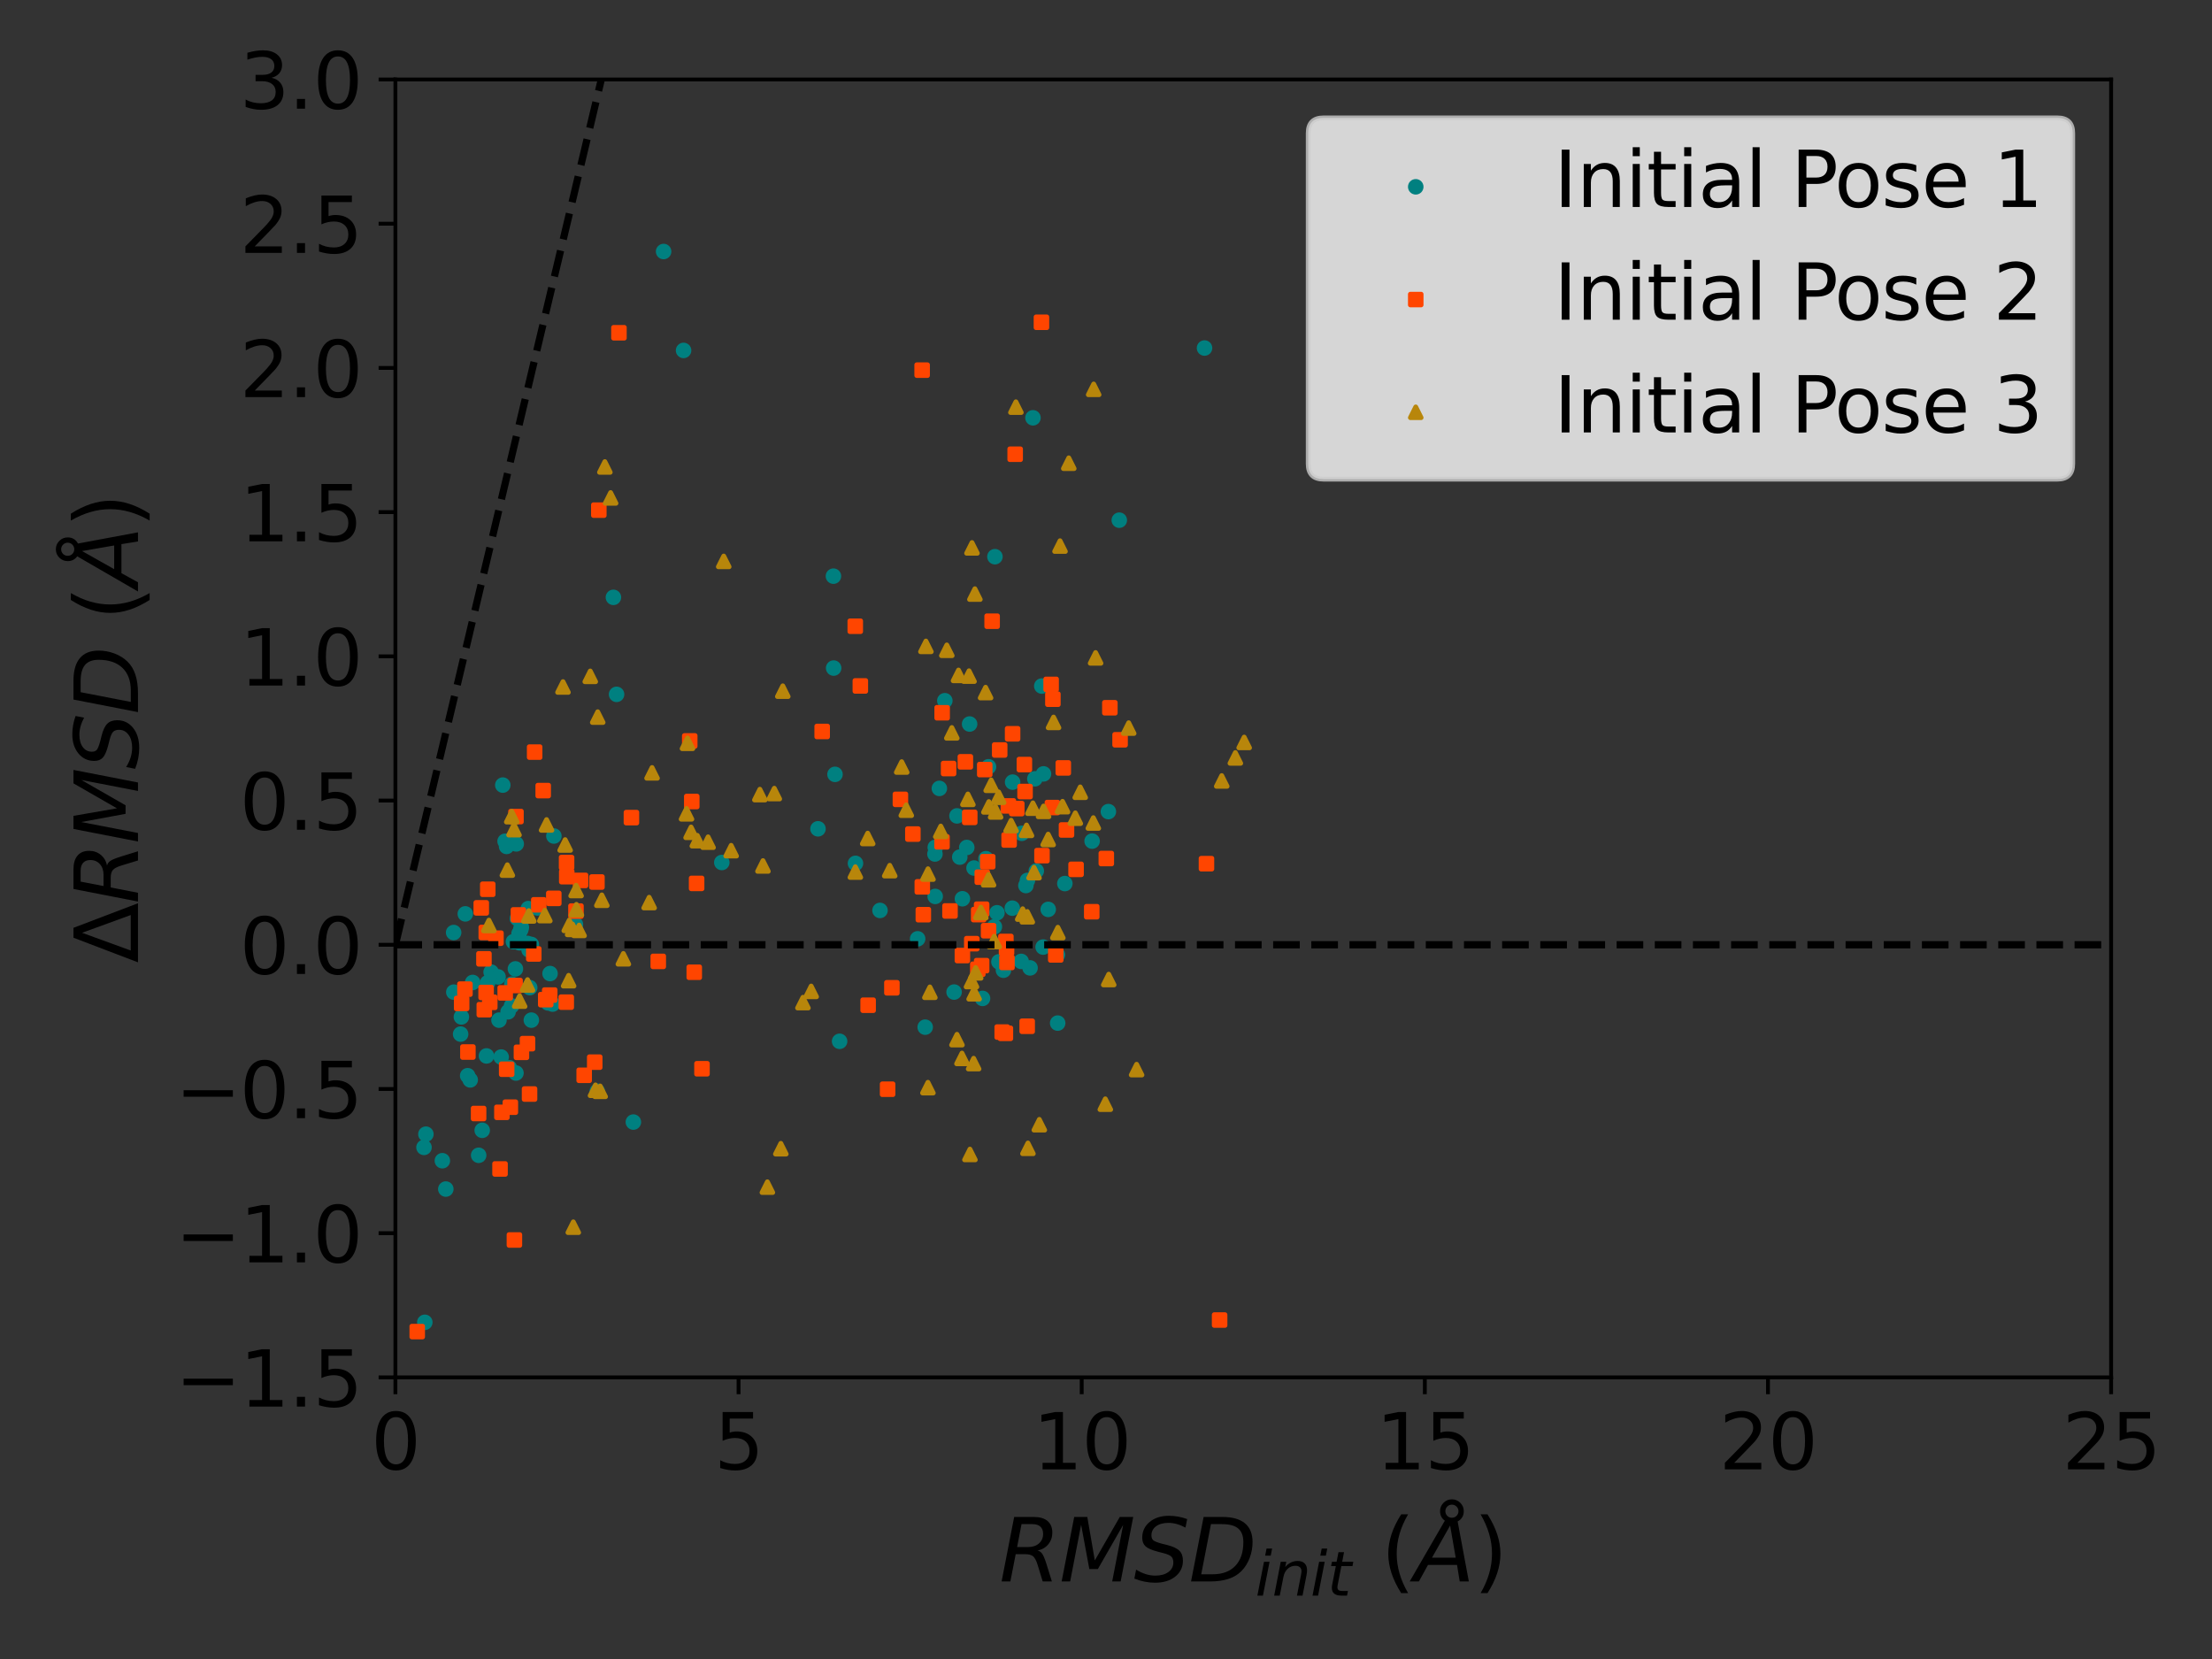<?xml version="1.0" encoding="utf-8" standalone="no"?>
<!DOCTYPE svg PUBLIC "-//W3C//DTD SVG 1.1//EN"
  "http://www.w3.org/Graphics/SVG/1.1/DTD/svg11.dtd">
<svg xmlns:xlink="http://www.w3.org/1999/xlink" width="460.8pt" height="345.6pt" viewBox="0 0 460.8 345.6" xmlns="http://www.w3.org/2000/svg" version="1.1">
 <rect x="0" y="0" width="460.8" height="345.6" fill="#333333" stroke="none"/>
 <defs>
  <style type="text/css">*{stroke-linejoin: round; stroke-linecap: butt}</style>
 </defs>
 <g id="figure_1">
  <g id="patch_1">
   <path d="M 0 345.6 
L 460.8 345.6 
L 460.8 0 
L 0 0 
L 0 345.6 
z
" style="fill: none"/>
  </g>
  <g id="axes_1">
   <g id="patch_2">
    <path d="M 82.37 286.936 
L 439.785 286.936 
L 439.785 16.56 
L 82.37 16.56 
L 82.37 286.936 
z
" style="fill: none"/>
   </g>
   <g id="PathCollection_1">
    <defs>
     <path id="m431900521a" d="M 0 1.118 
C 0.297 1.118 0.581 1 0.791 0.791 
C 1 0.581 1.118 0.297 1.118 0 
C 1.118 -0.297 1 -0.581 0.791 -0.791 
C 0.581 -1 0.297 -1.118 0 -1.118 
C -0.297 -1.118 -0.581 -1 -0.791 -0.791 
C -1 -0.581 -1.118 -0.297 -1.118 0 
C -1.118 0.297 -1 0.581 -0.791 0.791 
C -0.581 1 -0.297 1.118 0 1.118 
z
" style="stroke: #008080"/>
    </defs>
    <g clip-path="url(#pb672bb1b9f)">
     <use xlink:href="#m431900521a" x="106.1" y="222.419" style="fill: #008080; stroke: #008080"/>
     <use xlink:href="#m431900521a" x="100.454" y="235.466" style="fill: #008080; stroke: #008080"/>
     <use xlink:href="#m431900521a" x="101.574" y="204.733" style="fill: #008080; stroke: #008080"/>
     <use xlink:href="#m431900521a" x="227.509" y="175.217" style="fill: #008080; stroke: #008080"/>
     <use xlink:href="#m431900521a" x="107.774" y="191.345" style="fill: #008080; stroke: #008080"/>
     <use xlink:href="#m431900521a" x="110.059" y="189.279" style="fill: #008080; stroke: #008080"/>
     <use xlink:href="#m431900521a" x="97.424" y="224.09" style="fill: #008080; stroke: #008080"/>
     <use xlink:href="#m431900521a" x="221.828" y="184.062" style="fill: #008080; stroke: #008080"/>
     <use xlink:href="#m431900521a" x="210.948" y="162.934" style="fill: #008080; stroke: #008080"/>
     <use xlink:href="#m431900521a" x="94.5" y="194.264" style="fill: #008080; stroke: #008080"/>
     <use xlink:href="#m431900521a" x="103.758" y="203.504" style="fill: #008080; stroke: #008080"/>
     <use xlink:href="#m431900521a" x="220.281" y="198.9" style="fill: #008080; stroke: #008080"/>
     <use xlink:href="#m431900521a" x="214.585" y="201.631" style="fill: #008080; stroke: #008080"/>
     <use xlink:href="#m431900521a" x="105.842" y="210.779" style="fill: #008080; stroke: #008080"/>
     <use xlink:href="#m431900521a" x="110.352" y="205.737" style="fill: #008080; stroke: #008080"/>
     <use xlink:href="#m431900521a" x="105.22" y="175.249" style="fill: #008080; stroke: #008080"/>
     <use xlink:href="#m431900521a" x="115.384" y="174.157" style="fill: #008080; stroke: #008080"/>
     <use xlink:href="#m431900521a" x="88.326" y="239.022" style="fill: #008080; stroke: #008080"/>
     <use xlink:href="#m431900521a" x="230.897" y="169.07" style="fill: #008080; stroke: #008080"/>
     <use xlink:href="#m431900521a" x="128.443" y="144.647" style="fill: #008080; stroke: #008080"/>
     <use xlink:href="#m431900521a" x="204.682" y="207.987" style="fill: #008080; stroke: #008080"/>
     <use xlink:href="#m431900521a" x="88.724" y="236.269" style="fill: #008080; stroke: #008080"/>
     <use xlink:href="#m431900521a" x="207.153" y="193.055" style="fill: #008080; stroke: #008080"/>
     <use xlink:href="#m431900521a" x="201.986" y="150.826" style="fill: #008080; stroke: #008080"/>
     <use xlink:href="#m431900521a" x="215.88" y="181.431" style="fill: #008080; stroke: #008080"/>
     <use xlink:href="#m431900521a" x="88.494" y="275.462" style="fill: #008080; stroke: #008080"/>
     <use xlink:href="#m431900521a" x="207.262" y="115.969" style="fill: #008080; stroke: #008080"/>
     <use xlink:href="#m431900521a" x="131.942" y="233.748" style="fill: #008080; stroke: #008080"/>
     <use xlink:href="#m431900521a" x="208.093" y="200.366" style="fill: #008080; stroke: #008080"/>
     <use xlink:href="#m431900521a" x="209.038" y="202.115" style="fill: #008080; stroke: #008080"/>
     <use xlink:href="#m431900521a" x="108.223" y="196.402" style="fill: #008080; stroke: #008080"/>
     <use xlink:href="#m431900521a" x="191.162" y="195.571" style="fill: #008080; stroke: #008080"/>
     <use xlink:href="#m431900521a" x="104.403" y="220.2" style="fill: #008080; stroke: #008080"/>
     <use xlink:href="#m431900521a" x="194.767" y="177.9" style="fill: #008080; stroke: #008080"/>
     <use xlink:href="#m431900521a" x="104.741" y="163.551" style="fill: #008080; stroke: #008080"/>
     <use xlink:href="#m431900521a" x="105.531" y="176.325" style="fill: #008080; stroke: #008080"/>
     <use xlink:href="#m431900521a" x="217.023" y="142.918" style="fill: #008080; stroke: #008080"/>
     <use xlink:href="#m431900521a" x="194.835" y="176.518" style="fill: #008080; stroke: #008080"/>
     <use xlink:href="#m431900521a" x="207.688" y="190.15" style="fill: #008080; stroke: #008080"/>
     <use xlink:href="#m431900521a" x="212.86" y="173.593" style="fill: #008080; stroke: #008080"/>
     <use xlink:href="#m431900521a" x="218.364" y="189.443" style="fill: #008080; stroke: #008080"/>
     <use xlink:href="#m431900521a" x="217.301" y="197.294" style="fill: #008080; stroke: #008080"/>
     <use xlink:href="#m431900521a" x="202.908" y="180.828" style="fill: #008080; stroke: #008080"/>
     <use xlink:href="#m431900521a" x="94.537" y="206.681" style="fill: #008080; stroke: #008080"/>
     <use xlink:href="#m431900521a" x="108.12" y="194.484" style="fill: #008080; stroke: #008080"/>
     <use xlink:href="#m431900521a" x="119.872" y="192.563" style="fill: #008080; stroke: #008080"/>
     <use xlink:href="#m431900521a" x="150.363" y="179.675" style="fill: #008080; stroke: #008080"/>
     <use xlink:href="#m431900521a" x="127.786" y="124.439" style="fill: #008080; stroke: #008080"/>
     <use xlink:href="#m431900521a" x="92.152" y="241.801" style="fill: #008080; stroke: #008080"/>
     <use xlink:href="#m431900521a" x="101.341" y="219.969" style="fill: #008080; stroke: #008080"/>
     <use xlink:href="#m431900521a" x="102.307" y="202.506" style="fill: #008080; stroke: #008080"/>
     <use xlink:href="#m431900521a" x="201.399" y="176.543" style="fill: #008080; stroke: #008080"/>
     <use xlink:href="#m431900521a" x="205.929" y="159.734" style="fill: #008080; stroke: #008080"/>
     <use xlink:href="#m431900521a" x="199.357" y="169.964" style="fill: #008080; stroke: #008080"/>
     <use xlink:href="#m431900521a" x="115.112" y="209.167" style="fill: #008080; stroke: #008080"/>
     <use xlink:href="#m431900521a" x="103.95" y="212.514" style="fill: #008080; stroke: #008080"/>
     <use xlink:href="#m431900521a" x="97.956" y="224.965" style="fill: #008080; stroke: #008080"/>
     <use xlink:href="#m431900521a" x="106.634" y="205.005" style="fill: #008080; stroke: #008080"/>
     <use xlink:href="#m431900521a" x="106.56" y="209.546" style="fill: #008080; stroke: #008080"/>
     <use xlink:href="#m431900521a" x="99.715" y="240.669" style="fill: #008080; stroke: #008080"/>
     <use xlink:href="#m431900521a" x="98.463" y="204.665" style="fill: #008080; stroke: #008080"/>
     <use xlink:href="#m431900521a" x="106.953" y="196.173" style="fill: #008080; stroke: #008080"/>
     <use xlink:href="#m431900521a" x="174.904" y="216.921" style="fill: #008080; stroke: #008080"/>
     <use xlink:href="#m431900521a" x="92.87" y="247.703" style="fill: #008080; stroke: #008080"/>
     <use xlink:href="#m431900521a" x="111.974" y="189.143" style="fill: #008080; stroke: #008080"/>
     <use xlink:href="#m431900521a" x="142.401" y="73.002" style="fill: #008080; stroke: #008080"/>
     <use xlink:href="#m431900521a" x="173.947" y="161.313" style="fill: #008080; stroke: #008080"/>
     <use xlink:href="#m431900521a" x="173.619" y="120.023" style="fill: #008080; stroke: #008080"/>
     <use xlink:href="#m431900521a" x="108.608" y="193.166" style="fill: #008080; stroke: #008080"/>
     <use xlink:href="#m431900521a" x="95.957" y="215.423" style="fill: #008080; stroke: #008080"/>
     <use xlink:href="#m431900521a" x="183.322" y="189.658" style="fill: #008080; stroke: #008080"/>
     <use xlink:href="#m431900521a" x="173.664" y="139.171" style="fill: #008080; stroke: #008080"/>
     <use xlink:href="#m431900521a" x="178.211" y="179.854" style="fill: #008080; stroke: #008080"/>
     <use xlink:href="#m431900521a" x="198.756" y="206.666" style="fill: #008080; stroke: #008080"/>
     <use xlink:href="#m431900521a" x="213.712" y="184.473" style="fill: #008080; stroke: #008080"/>
     <use xlink:href="#m431900521a" x="196.823" y="145.971" style="fill: #008080; stroke: #008080"/>
     <use xlink:href="#m431900521a" x="215.582" y="162.243" style="fill: #008080; stroke: #008080"/>
     <use xlink:href="#m431900521a" x="220.332" y="213.129" style="fill: #008080; stroke: #008080"/>
     <use xlink:href="#m431900521a" x="215.186" y="87.036" style="fill: #008080; stroke: #008080"/>
     <use xlink:href="#m431900521a" x="138.241" y="52.397" style="fill: #008080; stroke: #008080"/>
     <use xlink:href="#m431900521a" x="214.036" y="183.398" style="fill: #008080; stroke: #008080"/>
     <use xlink:href="#m431900521a" x="110.69" y="212.513" style="fill: #008080; stroke: #008080"/>
     <use xlink:href="#m431900521a" x="96.116" y="211.845" style="fill: #008080; stroke: #008080"/>
     <use xlink:href="#m431900521a" x="110.685" y="196.747" style="fill: #008080; stroke: #008080"/>
     <use xlink:href="#m431900521a" x="192.733" y="213.976" style="fill: #008080; stroke: #008080"/>
     <use xlink:href="#m431900521a" x="96.93" y="190.377" style="fill: #008080; stroke: #008080"/>
     <use xlink:href="#m431900521a" x="109.877" y="196.535" style="fill: #008080; stroke: #008080"/>
     <use xlink:href="#m431900521a" x="107.54" y="175.799" style="fill: #008080; stroke: #008080"/>
     <use xlink:href="#m431900521a" x="108.488" y="193.67" style="fill: #008080; stroke: #008080"/>
     <use xlink:href="#m431900521a" x="107.369" y="201.837" style="fill: #008080; stroke: #008080"/>
     <use xlink:href="#m431900521a" x="212.73" y="200.277" style="fill: #008080; stroke: #008080"/>
     <use xlink:href="#m431900521a" x="114.586" y="202.812" style="fill: #008080; stroke: #008080"/>
     <use xlink:href="#m431900521a" x="114.17" y="208.926" style="fill: #008080; stroke: #008080"/>
     <use xlink:href="#m431900521a" x="107.485" y="223.529" style="fill: #008080; stroke: #008080"/>
     <use xlink:href="#m431900521a" x="250.924" y="72.501" style="fill: #008080; stroke: #008080"/>
     <use xlink:href="#m431900521a" x="233.168" y="108.363" style="fill: #008080; stroke: #008080"/>
     <use xlink:href="#m431900521a" x="110.216" y="197.889" style="fill: #008080; stroke: #008080"/>
     <use xlink:href="#m431900521a" x="217.382" y="161.215" style="fill: #008080; stroke: #008080"/>
     <use xlink:href="#m431900521a" x="194.817" y="186.741" style="fill: #008080; stroke: #008080"/>
     <use xlink:href="#m431900521a" x="195.686" y="164.24" style="fill: #008080; stroke: #008080"/>
     <use xlink:href="#m431900521a" x="210.882" y="189.188" style="fill: #008080; stroke: #008080"/>
     <use xlink:href="#m431900521a" x="205.396" y="178.878" style="fill: #008080; stroke: #008080"/>
     <use xlink:href="#m431900521a" x="200.491" y="187.227" style="fill: #008080; stroke: #008080"/>
     <use xlink:href="#m431900521a" x="124.425" y="227.319" style="fill: #008080; stroke: #008080"/>
     <use xlink:href="#m431900521a" x="170.404" y="172.658" style="fill: #008080; stroke: #008080"/>
     <use xlink:href="#m431900521a" x="199.937" y="178.551" style="fill: #008080; stroke: #008080"/>
    </g>
   </g>
   <g id="PathCollection_2">
    <defs>
     <path id="m6be96c745d" d="M -1.118 1.118 
L 1.118 1.118 
L 1.118 -1.118 
L -1.118 -1.118 
z
" style="stroke: #ff4500"/>
    </defs>
    <g clip-path="url(#pb672bb1b9f)">
     <use xlink:href="#m6be96c745d" x="86.915" y="277.392" style="fill: #ff4500; stroke: #ff4500"/>
     <use xlink:href="#m6be96c745d" x="210.217" y="174.99" style="fill: #ff4500; stroke: #ff4500"/>
     <use xlink:href="#m6be96c745d" x="109.889" y="217.413" style="fill: #ff4500; stroke: #ff4500"/>
     <use xlink:href="#m6be96c745d" x="231.205" y="147.442" style="fill: #ff4500; stroke: #ff4500"/>
     <use xlink:href="#m6be96c745d" x="108.628" y="219.217" style="fill: #ff4500; stroke: #ff4500"/>
     <use xlink:href="#m6be96c745d" x="124.352" y="183.741" style="fill: #ff4500; stroke: #ff4500"/>
     <use xlink:href="#m6be96c745d" x="209.681" y="197.531" style="fill: #ff4500; stroke: #ff4500"/>
     <use xlink:href="#m6be96c745d" x="224.166" y="181.099" style="fill: #ff4500; stroke: #ff4500"/>
     <use xlink:href="#m6be96c745d" x="102.032" y="208.799" style="fill: #ff4500; stroke: #ff4500"/>
     <use xlink:href="#m6be96c745d" x="115.364" y="187.145" style="fill: #ff4500; stroke: #ff4500"/>
     <use xlink:href="#m6be96c745d" x="219.233" y="168.225" style="fill: #ff4500; stroke: #ff4500"/>
     <use xlink:href="#m6be96c745d" x="111.195" y="198.724" style="fill: #ff4500; stroke: #ff4500"/>
     <use xlink:href="#m6be96c745d" x="221.504" y="159.97" style="fill: #ff4500; stroke: #ff4500"/>
     <use xlink:href="#m6be96c745d" x="100.812" y="199.745" style="fill: #ff4500; stroke: #ff4500"/>
     <use xlink:href="#m6be96c745d" x="96.17" y="209.032" style="fill: #ff4500; stroke: #ff4500"/>
     <use xlink:href="#m6be96c745d" x="107.485" y="170.105" style="fill: #ff4500; stroke: #ff4500"/>
     <use xlink:href="#m6be96c745d" x="205.138" y="160.317" style="fill: #ff4500; stroke: #ff4500"/>
     <use xlink:href="#m6be96c745d" x="113.685" y="208.248" style="fill: #ff4500; stroke: #ff4500"/>
     <use xlink:href="#m6be96c745d" x="209.77" y="200.5" style="fill: #ff4500; stroke: #ff4500"/>
     <use xlink:href="#m6be96c745d" x="187.571" y="166.518" style="fill: #ff4500; stroke: #ff4500"/>
     <use xlink:href="#m6be96c745d" x="204.494" y="201.16" style="fill: #ff4500; stroke: #ff4500"/>
     <use xlink:href="#m6be96c745d" x="204.625" y="182.728" style="fill: #ff4500; stroke: #ff4500"/>
     <use xlink:href="#m6be96c745d" x="97.473" y="219.158" style="fill: #ff4500; stroke: #ff4500"/>
     <use xlink:href="#m6be96c745d" x="202.017" y="170.274" style="fill: #ff4500; stroke: #ff4500"/>
     <use xlink:href="#m6be96c745d" x="206.677" y="129.409" style="fill: #ff4500; stroke: #ff4500"/>
     <use xlink:href="#m6be96c745d" x="123.893" y="221.268" style="fill: #ff4500; stroke: #ff4500"/>
     <use xlink:href="#m6be96c745d" x="230.465" y="178.847" style="fill: #ff4500; stroke: #ff4500"/>
     <use xlink:href="#m6be96c745d" x="120.937" y="183.401" style="fill: #ff4500; stroke: #ff4500"/>
     <use xlink:href="#m6be96c745d" x="203.878" y="190.53" style="fill: #ff4500; stroke: #ff4500"/>
     <use xlink:href="#m6be96c745d" x="210.06" y="167.882" style="fill: #ff4500; stroke: #ff4500"/>
     <use xlink:href="#m6be96c745d" x="128.937" y="69.319" style="fill: #ff4500; stroke: #ff4500"/>
     <use xlink:href="#m6be96c745d" x="202.44" y="196.584" style="fill: #ff4500; stroke: #ff4500"/>
     <use xlink:href="#m6be96c745d" x="205.941" y="193.88" style="fill: #ff4500; stroke: #ff4500"/>
     <use xlink:href="#m6be96c745d" x="144.108" y="166.971" style="fill: #ff4500; stroke: #ff4500"/>
     <use xlink:href="#m6be96c745d" x="101.266" y="206.749" style="fill: #ff4500; stroke: #ff4500"/>
     <use xlink:href="#m6be96c745d" x="101.298" y="194.25" style="fill: #ff4500; stroke: #ff4500"/>
     <use xlink:href="#m6be96c745d" x="216.953" y="67.137" style="fill: #ff4500; stroke: #ff4500"/>
     <use xlink:href="#m6be96c745d" x="213.399" y="159.271" style="fill: #ff4500; stroke: #ff4500"/>
     <use xlink:href="#m6be96c745d" x="197.611" y="160.102" style="fill: #ff4500; stroke: #ff4500"/>
     <use xlink:href="#m6be96c745d" x="204.493" y="189.402" style="fill: #ff4500; stroke: #ff4500"/>
     <use xlink:href="#m6be96c745d" x="201.104" y="158.7" style="fill: #ff4500; stroke: #ff4500"/>
     <use xlink:href="#m6be96c745d" x="222.17" y="172.901" style="fill: #ff4500; stroke: #ff4500"/>
     <use xlink:href="#m6be96c745d" x="196.237" y="175.371" style="fill: #ff4500; stroke: #ff4500"/>
     <use xlink:href="#m6be96c745d" x="118.065" y="182.623" style="fill: #ff4500; stroke: #ff4500"/>
     <use xlink:href="#m6be96c745d" x="113.16" y="164.695" style="fill: #ff4500; stroke: #ff4500"/>
     <use xlink:href="#m6be96c745d" x="96.856" y="206.056" style="fill: #ff4500; stroke: #ff4500"/>
     <use xlink:href="#m6be96c745d" x="100.886" y="210.336" style="fill: #ff4500; stroke: #ff4500"/>
     <use xlink:href="#m6be96c745d" x="137.128" y="200.273" style="fill: #ff4500; stroke: #ff4500"/>
     <use xlink:href="#m6be96c745d" x="100.256" y="189.125" style="fill: #ff4500; stroke: #ff4500"/>
     <use xlink:href="#m6be96c745d" x="107.161" y="258.31" style="fill: #ff4500; stroke: #ff4500"/>
     <use xlink:href="#m6be96c745d" x="192.097" y="77.108" style="fill: #ff4500; stroke: #ff4500"/>
     <use xlink:href="#m6be96c745d" x="197.903" y="189.766" style="fill: #ff4500; stroke: #ff4500"/>
     <use xlink:href="#m6be96c745d" x="218.969" y="142.571" style="fill: #ff4500; stroke: #ff4500"/>
     <use xlink:href="#m6be96c745d" x="117.96" y="208.768" style="fill: #ff4500; stroke: #ff4500"/>
     <use xlink:href="#m6be96c745d" x="213.98" y="213.788" style="fill: #ff4500; stroke: #ff4500"/>
     <use xlink:href="#m6be96c745d" x="110.314" y="227.905" style="fill: #ff4500; stroke: #ff4500"/>
     <use xlink:href="#m6be96c745d" x="106.314" y="230.647" style="fill: #ff4500; stroke: #ff4500"/>
     <use xlink:href="#m6be96c745d" x="107.303" y="205.305" style="fill: #ff4500; stroke: #ff4500"/>
     <use xlink:href="#m6be96c745d" x="119.984" y="189.8" style="fill: #ff4500; stroke: #ff4500"/>
     <use xlink:href="#m6be96c745d" x="107.993" y="190.594" style="fill: #ff4500; stroke: #ff4500"/>
     <use xlink:href="#m6be96c745d" x="105.549" y="222.735" style="fill: #ff4500; stroke: #ff4500"/>
     <use xlink:href="#m6be96c745d" x="209.545" y="196.126" style="fill: #ff4500; stroke: #ff4500"/>
     <use xlink:href="#m6be96c745d" x="190.167" y="173.753" style="fill: #ff4500; stroke: #ff4500"/>
     <use xlink:href="#m6be96c745d" x="192.132" y="184.746" style="fill: #ff4500; stroke: #ff4500"/>
     <use xlink:href="#m6be96c745d" x="143.686" y="154.35" style="fill: #ff4500; stroke: #ff4500"/>
     <use xlink:href="#m6be96c745d" x="118.03" y="179.689" style="fill: #ff4500; stroke: #ff4500"/>
     <use xlink:href="#m6be96c745d" x="99.701" y="231.965" style="fill: #ff4500; stroke: #ff4500"/>
     <use xlink:href="#m6be96c745d" x="104.167" y="243.513" style="fill: #ff4500; stroke: #ff4500"/>
     <use xlink:href="#m6be96c745d" x="171.272" y="152.381" style="fill: #ff4500; stroke: #ff4500"/>
     <use xlink:href="#m6be96c745d" x="124.747" y="106.27" style="fill: #ff4500; stroke: #ff4500"/>
     <use xlink:href="#m6be96c745d" x="103.318" y="195.441" style="fill: #ff4500; stroke: #ff4500"/>
     <use xlink:href="#m6be96c745d" x="179.225" y="142.889" style="fill: #ff4500; stroke: #ff4500"/>
     <use xlink:href="#m6be96c745d" x="101.61" y="185.249" style="fill: #ff4500; stroke: #ff4500"/>
     <use xlink:href="#m6be96c745d" x="184.904" y="226.908" style="fill: #ff4500; stroke: #ff4500"/>
     <use xlink:href="#m6be96c745d" x="180.846" y="209.404" style="fill: #ff4500; stroke: #ff4500"/>
     <use xlink:href="#m6be96c745d" x="196.267" y="148.484" style="fill: #ff4500; stroke: #ff4500"/>
     <use xlink:href="#m6be96c745d" x="209.445" y="215.261" style="fill: #ff4500; stroke: #ff4500"/>
     <use xlink:href="#m6be96c745d" x="211.476" y="94.627" style="fill: #ff4500; stroke: #ff4500"/>
     <use xlink:href="#m6be96c745d" x="104.556" y="231.718" style="fill: #ff4500; stroke: #ff4500"/>
     <use xlink:href="#m6be96c745d" x="210.946" y="152.863" style="fill: #ff4500; stroke: #ff4500"/>
     <use xlink:href="#m6be96c745d" x="227.43" y="189.927" style="fill: #ff4500; stroke: #ff4500"/>
     <use xlink:href="#m6be96c745d" x="178.167" y="130.453" style="fill: #ff4500; stroke: #ff4500"/>
     <use xlink:href="#m6be96c745d" x="251.329" y="179.921" style="fill: #ff4500; stroke: #ff4500"/>
     <use xlink:href="#m6be96c745d" x="144.626" y="202.538" style="fill: #ff4500; stroke: #ff4500"/>
     <use xlink:href="#m6be96c745d" x="185.798" y="205.775" style="fill: #ff4500; stroke: #ff4500"/>
     <use xlink:href="#m6be96c745d" x="208.776" y="215" style="fill: #ff4500; stroke: #ff4500"/>
     <use xlink:href="#m6be96c745d" x="146.236" y="222.643" style="fill: #ff4500; stroke: #ff4500"/>
     <use xlink:href="#m6be96c745d" x="145.116" y="184.029" style="fill: #ff4500; stroke: #ff4500"/>
     <use xlink:href="#m6be96c745d" x="105.243" y="206.834" style="fill: #ff4500; stroke: #ff4500"/>
     <use xlink:href="#m6be96c745d" x="111.376" y="156.677" style="fill: #ff4500; stroke: #ff4500"/>
     <use xlink:href="#m6be96c745d" x="211.812" y="168.445" style="fill: #ff4500; stroke: #ff4500"/>
     <use xlink:href="#m6be96c745d" x="121.694" y="224.003" style="fill: #ff4500; stroke: #ff4500"/>
     <use xlink:href="#m6be96c745d" x="114.515" y="207.291" style="fill: #ff4500; stroke: #ff4500"/>
     <use xlink:href="#m6be96c745d" x="254.068" y="274.99" style="fill: #ff4500; stroke: #ff4500"/>
     <use xlink:href="#m6be96c745d" x="192.347" y="190.546" style="fill: #ff4500; stroke: #ff4500"/>
     <use xlink:href="#m6be96c745d" x="233.333" y="154.11" style="fill: #ff4500; stroke: #ff4500"/>
     <use xlink:href="#m6be96c745d" x="112.236" y="188.494" style="fill: #ff4500; stroke: #ff4500"/>
     <use xlink:href="#m6be96c745d" x="219.932" y="198.928" style="fill: #ff4500; stroke: #ff4500"/>
     <use xlink:href="#m6be96c745d" x="219.338" y="145.657" style="fill: #ff4500; stroke: #ff4500"/>
     <use xlink:href="#m6be96c745d" x="205.762" y="179.505" style="fill: #ff4500; stroke: #ff4500"/>
     <use xlink:href="#m6be96c745d" x="217.064" y="178.247" style="fill: #ff4500; stroke: #ff4500"/>
     <use xlink:href="#m6be96c745d" x="213.537" y="164.894" style="fill: #ff4500; stroke: #ff4500"/>
     <use xlink:href="#m6be96c745d" x="203.698" y="201.909" style="fill: #ff4500; stroke: #ff4500"/>
     <use xlink:href="#m6be96c745d" x="131.537" y="170.323" style="fill: #ff4500; stroke: #ff4500"/>
     <use xlink:href="#m6be96c745d" x="208.254" y="156.234" style="fill: #ff4500; stroke: #ff4500"/>
     <use xlink:href="#m6be96c745d" x="200.484" y="199.058" style="fill: #ff4500; stroke: #ff4500"/>
    </g>
   </g>
   <g id="PathCollection_3">
    <defs>
     <path id="mba194cc761" d="M 0 -1.118 
L -1.118 1.118 
L 1.118 1.118 
z
" style="stroke: #b8860b"/>
    </defs>
    <g clip-path="url(#pb672bb1b9f)">
     <use xlink:href="#mba194cc761" x="105.689" y="181.26" style="fill: #b8860b; stroke: #b8860b"/>
     <use xlink:href="#mba194cc761" x="214.007" y="190.99" style="fill: #b8860b; stroke: #b8860b"/>
     <use xlink:href="#mba194cc761" x="119.429" y="255.65" style="fill: #b8860b; stroke: #b8860b"/>
     <use xlink:href="#mba194cc761" x="221.344" y="168.047" style="fill: #b8860b; stroke: #b8860b"/>
     <use xlink:href="#mba194cc761" x="220.366" y="194.28" style="fill: #b8860b; stroke: #b8860b"/>
     <use xlink:href="#mba194cc761" x="224.007" y="170.446" style="fill: #b8860b; stroke: #b8860b"/>
     <use xlink:href="#mba194cc761" x="113.858" y="171.847" style="fill: #b8860b; stroke: #b8860b"/>
     <use xlink:href="#mba194cc761" x="143.014" y="169.538" style="fill: #b8860b; stroke: #b8860b"/>
     <use xlink:href="#mba194cc761" x="120.077" y="189.511" style="fill: #b8860b; stroke: #b8860b"/>
     <use xlink:href="#mba194cc761" x="218.351" y="174.886" style="fill: #b8860b; stroke: #b8860b"/>
     <use xlink:href="#mba194cc761" x="107.081" y="172.84" style="fill: #b8860b; stroke: #b8860b"/>
     <use xlink:href="#mba194cc761" x="227.833" y="81.109" style="fill: #b8860b; stroke: #b8860b"/>
     <use xlink:href="#mba194cc761" x="188.795" y="168.783" style="fill: #b8860b; stroke: #b8860b"/>
     <use xlink:href="#mba194cc761" x="213.84" y="172.981" style="fill: #b8860b; stroke: #b8860b"/>
     <use xlink:href="#mba194cc761" x="122.962" y="140.895" style="fill: #b8860b; stroke: #b8860b"/>
     <use xlink:href="#mba194cc761" x="178.186" y="181.668" style="fill: #b8860b; stroke: #b8860b"/>
     <use xlink:href="#mba194cc761" x="135.23" y="188.029" style="fill: #b8860b; stroke: #b8860b"/>
     <use xlink:href="#mba194cc761" x="143.965" y="173.393" style="fill: #b8860b; stroke: #b8860b"/>
     <use xlink:href="#mba194cc761" x="219.474" y="150.492" style="fill: #b8860b; stroke: #b8860b"/>
     <use xlink:href="#mba194cc761" x="202.926" y="207.021" style="fill: #b8860b; stroke: #b8860b"/>
     <use xlink:href="#mba194cc761" x="202.382" y="204.479" style="fill: #b8860b; stroke: #b8860b"/>
     <use xlink:href="#mba194cc761" x="205.998" y="168.096" style="fill: #b8860b; stroke: #b8860b"/>
     <use xlink:href="#mba194cc761" x="180.757" y="174.674" style="fill: #b8860b; stroke: #b8860b"/>
     <use xlink:href="#mba194cc761" x="205.316" y="144.281" style="fill: #b8860b; stroke: #b8860b"/>
     <use xlink:href="#mba194cc761" x="202.481" y="114.137" style="fill: #b8860b; stroke: #b8860b"/>
     <use xlink:href="#mba194cc761" x="125.371" y="187.54" style="fill: #b8860b; stroke: #b8860b"/>
     <use xlink:href="#mba194cc761" x="208.037" y="166.088" style="fill: #b8860b; stroke: #b8860b"/>
     <use xlink:href="#mba194cc761" x="168.983" y="206.527" style="fill: #b8860b; stroke: #b8860b"/>
     <use xlink:href="#mba194cc761" x="211.629" y="84.817" style="fill: #b8860b; stroke: #b8860b"/>
     <use xlink:href="#mba194cc761" x="215.404" y="181.79" style="fill: #b8860b; stroke: #b8860b"/>
     <use xlink:href="#mba194cc761" x="235.127" y="151.676" style="fill: #b8860b; stroke: #b8860b"/>
     <use xlink:href="#mba194cc761" x="202.056" y="240.499" style="fill: #b8860b; stroke: #b8860b"/>
     <use xlink:href="#mba194cc761" x="204.327" y="190.095" style="fill: #b8860b; stroke: #b8860b"/>
     <use xlink:href="#mba194cc761" x="203.087" y="123.762" style="fill: #b8860b; stroke: #b8860b"/>
     <use xlink:href="#mba194cc761" x="106.611" y="170.128" style="fill: #b8860b; stroke: #b8860b"/>
     <use xlink:href="#mba194cc761" x="124.052" y="227.125" style="fill: #b8860b; stroke: #b8860b"/>
     <use xlink:href="#mba194cc761" x="220.821" y="113.76" style="fill: #b8860b; stroke: #b8860b"/>
     <use xlink:href="#mba194cc761" x="206.477" y="163.59" style="fill: #b8860b; stroke: #b8860b"/>
     <use xlink:href="#mba194cc761" x="213.047" y="190.424" style="fill: #b8860b; stroke: #b8860b"/>
     <use xlink:href="#mba194cc761" x="198.28" y="152.673" style="fill: #b8860b; stroke: #b8860b"/>
     <use xlink:href="#mba194cc761" x="197.237" y="135.468" style="fill: #b8860b; stroke: #b8860b"/>
     <use xlink:href="#mba194cc761" x="225.031" y="165.044" style="fill: #b8860b; stroke: #b8860b"/>
     <use xlink:href="#mba194cc761" x="185.346" y="181.374" style="fill: #b8860b; stroke: #b8860b"/>
     <use xlink:href="#mba194cc761" x="254.509" y="162.684" style="fill: #b8860b; stroke: #b8860b"/>
     <use xlink:href="#mba194cc761" x="119.284" y="193.608" style="fill: #b8860b; stroke: #b8860b"/>
     <use xlink:href="#mba194cc761" x="152.313" y="177.214" style="fill: #b8860b; stroke: #b8860b"/>
     <use xlink:href="#mba194cc761" x="236.775" y="222.821" style="fill: #b8860b; stroke: #b8860b"/>
     <use xlink:href="#mba194cc761" x="135.836" y="161.003" style="fill: #b8860b; stroke: #b8860b"/>
     <use xlink:href="#mba194cc761" x="117.729" y="176.028" style="fill: #b8860b; stroke: #b8860b"/>
     <use xlink:href="#mba194cc761" x="117.282" y="143.113" style="fill: #b8860b; stroke: #b8860b"/>
     <use xlink:href="#mba194cc761" x="257.347" y="157.887" style="fill: #b8860b; stroke: #b8860b"/>
     <use xlink:href="#mba194cc761" x="215.175" y="168.368" style="fill: #b8860b; stroke: #b8860b"/>
     <use xlink:href="#mba194cc761" x="193.319" y="182.093" style="fill: #b8860b; stroke: #b8860b"/>
     <use xlink:href="#mba194cc761" x="129.86" y="199.739" style="fill: #b8860b; stroke: #b8860b"/>
     <use xlink:href="#mba194cc761" x="120.635" y="193.824" style="fill: #b8860b; stroke: #b8860b"/>
     <use xlink:href="#mba194cc761" x="118.589" y="192.774" style="fill: #b8860b; stroke: #b8860b"/>
     <use xlink:href="#mba194cc761" x="125.029" y="227.345" style="fill: #b8860b; stroke: #b8860b"/>
     <use xlink:href="#mba194cc761" x="109.897" y="205.189" style="fill: #b8860b; stroke: #b8860b"/>
     <use xlink:href="#mba194cc761" x="120.014" y="185.519" style="fill: #b8860b; stroke: #b8860b"/>
     <use xlink:href="#mba194cc761" x="113.498" y="190.734" style="fill: #b8860b; stroke: #b8860b"/>
     <use xlink:href="#mba194cc761" x="143.216" y="154.845" style="fill: #b8860b; stroke: #b8860b"/>
     <use xlink:href="#mba194cc761" x="159.86" y="247.304" style="fill: #b8860b; stroke: #b8860b"/>
     <use xlink:href="#mba194cc761" x="158.939" y="180.397" style="fill: #b8860b; stroke: #b8860b"/>
     <use xlink:href="#mba194cc761" x="124.517" y="149.388" style="fill: #b8860b; stroke: #b8860b"/>
     <use xlink:href="#mba194cc761" x="101.845" y="192.798" style="fill: #b8860b; stroke: #b8860b"/>
     <use xlink:href="#mba194cc761" x="150.766" y="116.952" style="fill: #b8860b; stroke: #b8860b"/>
     <use xlink:href="#mba194cc761" x="161.302" y="165.319" style="fill: #b8860b; stroke: #b8860b"/>
     <use xlink:href="#mba194cc761" x="127.203" y="103.727" style="fill: #b8860b; stroke: #b8860b"/>
     <use xlink:href="#mba194cc761" x="162.662" y="239.295" style="fill: #b8860b; stroke: #b8860b"/>
     <use xlink:href="#mba194cc761" x="147.506" y="175.445" style="fill: #b8860b; stroke: #b8860b"/>
     <use xlink:href="#mba194cc761" x="192.884" y="134.651" style="fill: #b8860b; stroke: #b8860b"/>
     <use xlink:href="#mba194cc761" x="200.396" y="220.488" style="fill: #b8860b; stroke: #b8860b"/>
     <use xlink:href="#mba194cc761" x="199.352" y="216.582" style="fill: #b8860b; stroke: #b8860b"/>
     <use xlink:href="#mba194cc761" x="207.402" y="169.146" style="fill: #b8860b; stroke: #b8860b"/>
     <use xlink:href="#mba194cc761" x="195.975" y="173.2" style="fill: #b8860b; stroke: #b8860b"/>
     <use xlink:href="#mba194cc761" x="126.004" y="97.276" style="fill: #b8860b; stroke: #b8860b"/>
     <use xlink:href="#mba194cc761" x="230.259" y="230.023" style="fill: #b8860b; stroke: #b8860b"/>
     <use xlink:href="#mba194cc761" x="210.636" y="171.993" style="fill: #b8860b; stroke: #b8860b"/>
     <use xlink:href="#mba194cc761" x="228.232" y="137.05" style="fill: #b8860b; stroke: #b8860b"/>
     <use xlink:href="#mba194cc761" x="214.137" y="239.221" style="fill: #b8860b; stroke: #b8860b"/>
     <use xlink:href="#mba194cc761" x="163.068" y="143.985" style="fill: #b8860b; stroke: #b8860b"/>
     <use xlink:href="#mba194cc761" x="202.827" y="221.569" style="fill: #b8860b; stroke: #b8860b"/>
     <use xlink:href="#mba194cc761" x="259.182" y="154.666" style="fill: #b8860b; stroke: #b8860b"/>
     <use xlink:href="#mba194cc761" x="201.629" y="166.519" style="fill: #b8860b; stroke: #b8860b"/>
     <use xlink:href="#mba194cc761" x="205.939" y="183.285" style="fill: #b8860b; stroke: #b8860b"/>
     <use xlink:href="#mba194cc761" x="167.267" y="208.866" style="fill: #b8860b; stroke: #b8860b"/>
     <use xlink:href="#mba194cc761" x="145.264" y="175.136" style="fill: #b8860b; stroke: #b8860b"/>
     <use xlink:href="#mba194cc761" x="158.293" y="165.53" style="fill: #b8860b; stroke: #b8860b"/>
     <use xlink:href="#mba194cc761" x="108.25" y="208.556" style="fill: #b8860b; stroke: #b8860b"/>
     <use xlink:href="#mba194cc761" x="118.455" y="204.298" style="fill: #b8860b; stroke: #b8860b"/>
     <use xlink:href="#mba194cc761" x="193.302" y="226.578" style="fill: #b8860b; stroke: #b8860b"/>
     <use xlink:href="#mba194cc761" x="230.966" y="204.056" style="fill: #b8860b; stroke: #b8860b"/>
     <use xlink:href="#mba194cc761" x="222.644" y="96.496" style="fill: #b8860b; stroke: #b8860b"/>
     <use xlink:href="#mba194cc761" x="110.158" y="190.808" style="fill: #b8860b; stroke: #b8860b"/>
     <use xlink:href="#mba194cc761" x="203.249" y="202.672" style="fill: #b8860b; stroke: #b8860b"/>
     <use xlink:href="#mba194cc761" x="217.39" y="169.025" style="fill: #b8860b; stroke: #b8860b"/>
     <use xlink:href="#mba194cc761" x="199.677" y="140.699" style="fill: #b8860b; stroke: #b8860b"/>
     <use xlink:href="#mba194cc761" x="207.111" y="196.141" style="fill: #b8860b; stroke: #b8860b"/>
     <use xlink:href="#mba194cc761" x="216.509" y="234.305" style="fill: #b8860b; stroke: #b8860b"/>
     <use xlink:href="#mba194cc761" x="201.868" y="140.852" style="fill: #b8860b; stroke: #b8860b"/>
     <use xlink:href="#mba194cc761" x="193.709" y="206.71" style="fill: #b8860b; stroke: #b8860b"/>
     <use xlink:href="#mba194cc761" x="187.843" y="159.787" style="fill: #b8860b; stroke: #b8860b"/>
     <use xlink:href="#mba194cc761" x="227.76" y="171.448" style="fill: #b8860b; stroke: #b8860b"/>
    </g>
   </g>
   <g id="matplotlib.axis_1">
    <g id="xtick_1">
     <g id="line2d_1">
      <defs>
       <path id="m56f0bd2f86" d="M 0 0 
L 0 3.5 
" style="stroke: #000000; stroke-width: 0.8"/>
      </defs>
      <g>
       <use xlink:href="#m56f0bd2f86" x="82.37" y="286.936" style="stroke: #000000; stroke-width: 0.8"/>
      </g>
     </g>
     <g id="text_1">
      <!-- 0 -->
      <g transform="translate(77.28 306.094)scale(0.16 -0.16)">
       <defs>
        <path id="DejaVuSans-30" d="M 2034 4250 
Q 1547 4250 1301 3770 
Q 1056 3291 1056 2328 
Q 1056 1369 1301 889 
Q 1547 409 2034 409 
Q 2525 409 2770 889 
Q 3016 1369 3016 2328 
Q 3016 3291 2770 3770 
Q 2525 4250 2034 4250 
z
M 2034 4750 
Q 2819 4750 3233 4129 
Q 3647 3509 3647 2328 
Q 3647 1150 3233 529 
Q 2819 -91 2034 -91 
Q 1250 -91 836 529 
Q 422 1150 422 2328 
Q 422 3509 836 4129 
Q 1250 4750 2034 4750 
z
" transform="scale(0.016)"/>
       </defs>
       <use xlink:href="#DejaVuSans-30"/>
      </g>
     </g>
    </g>
    <g id="xtick_2">
     <g id="line2d_2">
      <g>
       <use xlink:href="#m56f0bd2f86" x="153.853" y="286.936" style="stroke: #000000; stroke-width: 0.8"/>
      </g>
     </g>
     <g id="text_2">
      <!-- 5 -->
      <g transform="translate(148.763 306.094)scale(0.16 -0.16)">
       <defs>
        <path id="DejaVuSans-35" d="M 691 4666 
L 3169 4666 
L 3169 4134 
L 1269 4134 
L 1269 2991 
Q 1406 3038 1543 3061 
Q 1681 3084 1819 3084 
Q 2600 3084 3056 2656 
Q 3513 2228 3513 1497 
Q 3513 744 3044 326 
Q 2575 -91 1722 -91 
Q 1428 -91 1123 -41 
Q 819 9 494 109 
L 494 744 
Q 775 591 1075 516 
Q 1375 441 1709 441 
Q 2250 441 2565 725 
Q 2881 1009 2881 1497 
Q 2881 1984 2565 2268 
Q 2250 2553 1709 2553 
Q 1456 2553 1204 2497 
Q 953 2441 691 2322 
L 691 4666 
z
" transform="scale(0.016)"/>
       </defs>
       <use xlink:href="#DejaVuSans-35"/>
      </g>
     </g>
    </g>
    <g id="xtick_3">
     <g id="line2d_3">
      <g>
       <use xlink:href="#m56f0bd2f86" x="225.336" y="286.936" style="stroke: #000000; stroke-width: 0.8"/>
      </g>
     </g>
     <g id="text_3">
      <!-- 10 -->
      <g transform="translate(215.156 306.094)scale(0.16 -0.16)">
       <defs>
        <path id="DejaVuSans-31" d="M 794 531 
L 1825 531 
L 1825 4091 
L 703 3866 
L 703 4441 
L 1819 4666 
L 2450 4666 
L 2450 531 
L 3481 531 
L 3481 0 
L 794 0 
L 794 531 
z
" transform="scale(0.016)"/>
       </defs>
       <use xlink:href="#DejaVuSans-31"/>
       <use xlink:href="#DejaVuSans-30" x="63.623"/>
      </g>
     </g>
    </g>
    <g id="xtick_4">
     <g id="line2d_4">
      <g>
       <use xlink:href="#m56f0bd2f86" x="296.819" y="286.936" style="stroke: #000000; stroke-width: 0.8"/>
      </g>
     </g>
     <g id="text_4">
      <!-- 15 -->
      <g transform="translate(286.639 306.094)scale(0.16 -0.16)">
       <use xlink:href="#DejaVuSans-31"/>
       <use xlink:href="#DejaVuSans-35" x="63.623"/>
      </g>
     </g>
    </g>
    <g id="xtick_5">
     <g id="line2d_5">
      <g>
       <use xlink:href="#m56f0bd2f86" x="368.302" y="286.936" style="stroke: #000000; stroke-width: 0.8"/>
      </g>
     </g>
     <g id="text_5">
      <!-- 20 -->
      <g transform="translate(358.122 306.094)scale(0.16 -0.16)">
       <defs>
        <path id="DejaVuSans-32" d="M 1228 531 
L 3431 531 
L 3431 0 
L 469 0 
L 469 531 
Q 828 903 1448 1529 
Q 2069 2156 2228 2338 
Q 2531 2678 2651 2914 
Q 2772 3150 2772 3378 
Q 2772 3750 2511 3984 
Q 2250 4219 1831 4219 
Q 1534 4219 1204 4116 
Q 875 4013 500 3803 
L 500 4441 
Q 881 4594 1212 4672 
Q 1544 4750 1819 4750 
Q 2544 4750 2975 4387 
Q 3406 4025 3406 3419 
Q 3406 3131 3298 2873 
Q 3191 2616 2906 2266 
Q 2828 2175 2409 1742 
Q 1991 1309 1228 531 
z
" transform="scale(0.016)"/>
       </defs>
       <use xlink:href="#DejaVuSans-32"/>
       <use xlink:href="#DejaVuSans-30" x="63.623"/>
      </g>
     </g>
    </g>
    <g id="xtick_6">
     <g id="line2d_6">
      <g>
       <use xlink:href="#m56f0bd2f86" x="439.785" y="286.936" style="stroke: #000000; stroke-width: 0.8"/>
      </g>
     </g>
     <g id="text_6">
      <!-- 25 -->
      <g transform="translate(429.605 306.094)scale(0.16 -0.16)">
       <use xlink:href="#DejaVuSans-32"/>
       <use xlink:href="#DejaVuSans-35" x="63.623"/>
      </g>
     </g>
    </g>
    <g id="text_7">
     <!-- $RMSD_{init}$ ($\AA$) -->
     <g transform="translate(208.157 329.478)scale(0.18 -0.18)">
      <defs>
       <path id="DejaVuSans-Oblique-52" d="M 1613 4147 
L 1294 2491 
L 2106 2491 
Q 2584 2491 2879 2755 
Q 3175 3019 3175 3444 
Q 3175 3784 2976 3965 
Q 2778 4147 2406 4147 
L 1613 4147 
z
M 2772 2241 
Q 2972 2194 3105 2009 
Q 3238 1825 3413 1275 
L 3809 0 
L 3144 0 
L 2778 1197 
Q 2638 1659 2453 1815 
Q 2269 1972 1888 1972 
L 1191 1972 
L 806 0 
L 172 0 
L 1081 4666 
L 2503 4666 
Q 3150 4666 3495 4373 
Q 3841 4081 3841 3531 
Q 3841 3044 3547 2687 
Q 3253 2331 2772 2241 
z
" transform="scale(0.016)"/>
       <path id="DejaVuSans-Oblique-4d" d="M 1081 4666 
L 2028 4666 
L 2572 1522 
L 4378 4666 
L 5350 4666 
L 4441 0 
L 3828 0 
L 4622 4091 
L 2791 897 
L 2175 897 
L 1581 4103 
L 788 0 
L 172 0 
L 1081 4666 
z
" transform="scale(0.016)"/>
       <path id="DejaVuSans-Oblique-53" d="M 3859 4513 
L 3738 3897 
Q 3422 4066 3111 4152 
Q 2800 4238 2509 4238 
Q 1944 4238 1609 3991 
Q 1275 3744 1275 3334 
Q 1275 3109 1398 2989 
Q 1522 2869 2034 2731 
L 2413 2638 
Q 3053 2472 3303 2217 
Q 3553 1963 3553 1503 
Q 3553 797 2998 353 
Q 2444 -91 1538 -91 
Q 1166 -91 791 -17 
Q 416 56 38 206 
L 166 856 
Q 513 641 861 531 
Q 1209 422 1556 422 
Q 2147 422 2503 684 
Q 2859 947 2859 1369 
Q 2859 1650 2717 1795 
Q 2575 1941 2106 2059 
L 1728 2156 
Q 1081 2325 845 2545 
Q 609 2766 609 3163 
Q 609 3859 1145 4304 
Q 1681 4750 2541 4750 
Q 2875 4750 3203 4690 
Q 3531 4631 3859 4513 
z
" transform="scale(0.016)"/>
       <path id="DejaVuSans-Oblique-44" d="M 1081 4666 
L 2438 4666 
Q 3519 4666 4070 4208 
Q 4622 3750 4622 2847 
Q 4622 2250 4412 1698 
Q 4203 1147 3834 769 
Q 3463 381 2891 190 
Q 2319 0 1538 0 
L 172 0 
L 1081 4666 
z
M 1613 4147 
L 909 519 
L 1734 519 
Q 2794 519 3375 1128 
Q 3956 1738 3956 2847 
Q 3956 3519 3581 3833 
Q 3206 4147 2406 4147 
L 1613 4147 
z
" transform="scale(0.016)"/>
       <path id="DejaVuSans-Oblique-69" d="M 1172 4863 
L 1747 4863 
L 1606 4134 
L 1031 4134 
L 1172 4863 
z
M 909 3500 
L 1484 3500 
L 800 0 
L 225 0 
L 909 3500 
z
" transform="scale(0.016)"/>
       <path id="DejaVuSans-Oblique-6e" d="M 3566 2113 
L 3156 0 
L 2578 0 
L 2988 2091 
Q 3016 2238 3031 2350 
Q 3047 2463 3047 2528 
Q 3047 2791 2881 2937 
Q 2716 3084 2419 3084 
Q 1956 3084 1622 2776 
Q 1288 2469 1184 1941 
L 800 0 
L 225 0 
L 903 3500 
L 1478 3500 
L 1363 2950 
Q 1603 3253 1940 3418 
Q 2278 3584 2650 3584 
Q 3113 3584 3367 3334 
Q 3622 3084 3622 2631 
Q 3622 2519 3608 2391 
Q 3594 2263 3566 2113 
z
" transform="scale(0.016)"/>
       <path id="DejaVuSans-Oblique-74" d="M 2706 3500 
L 2619 3053 
L 1472 3053 
L 1100 1153 
Q 1081 1047 1072 975 
Q 1063 903 1063 863 
Q 1063 663 1183 572 
Q 1303 481 1569 481 
L 2150 481 
L 2053 0 
L 1503 0 
Q 991 0 739 200 
Q 488 400 488 806 
Q 488 878 497 964 
Q 506 1050 525 1153 
L 897 3053 
L 409 3053 
L 500 3500 
L 978 3500 
L 1172 4494 
L 1747 4494 
L 1556 3500 
L 2706 3500 
z
" transform="scale(0.016)"/>
       <path id="DejaVuSans-20" transform="scale(0.016)"/>
       <path id="DejaVuSans-28" d="M 1984 4856 
Q 1566 4138 1362 3434 
Q 1159 2731 1159 2009 
Q 1159 1288 1364 580 
Q 1569 -128 1984 -844 
L 1484 -844 
Q 1016 -109 783 600 
Q 550 1309 550 2009 
Q 550 2706 781 3412 
Q 1013 4119 1484 4856 
L 1984 4856 
z
" transform="scale(0.016)"/>
       <path id="DejaVuSans-Oblique-c5" d="M 3188 5081 
Q 3188 5278 3048 5417 
Q 2909 5556 2713 5556 
Q 2513 5556 2377 5420 
Q 2241 5284 2241 5081 
Q 2241 4884 2377 4746 
Q 2513 4609 2713 4609 
Q 2909 4609 3048 4746 
Q 3188 4884 3188 5081 
z
M 2203 4397 
Q 2034 4513 1945 4689 
Q 1856 4866 1856 5081 
Q 1856 5438 2106 5689 
Q 2356 5941 2713 5941 
Q 3069 5941 3320 5689 
Q 3572 5438 3572 5081 
Q 3572 4834 3458 4643 
Q 3344 4453 3128 4341 
L 3938 0 
L 3278 0 
L 3084 1197 
L 984 1197 
L 325 0 
L -341 0 
L 2203 4397 
z
M 2584 4044 
L 1275 1722 
L 2988 1722 
L 2584 4044 
z
" transform="scale(0.016)"/>
       <path id="DejaVuSans-29" d="M 513 4856 
L 1013 4856 
Q 1481 4119 1714 3412 
Q 1947 2706 1947 2009 
Q 1947 1309 1714 600 
Q 1481 -109 1013 -844 
L 513 -844 
Q 928 -128 1133 580 
Q 1338 1288 1338 2009 
Q 1338 2731 1133 3434 
Q 928 4138 513 4856 
z
" transform="scale(0.016)"/>
      </defs>
      <use xlink:href="#DejaVuSans-Oblique-52" transform="translate(0 0.172)"/>
      <use xlink:href="#DejaVuSans-Oblique-4d" transform="translate(69.482 0.172)"/>
      <use xlink:href="#DejaVuSans-Oblique-53" transform="translate(155.762 0.172)"/>
      <use xlink:href="#DejaVuSans-Oblique-44" transform="translate(219.238 0.172)"/>
      <use xlink:href="#DejaVuSans-Oblique-69" transform="translate(296.24 -16.234)scale(0.7)"/>
      <use xlink:href="#DejaVuSans-Oblique-6e" transform="translate(315.688 -16.234)scale(0.7)"/>
      <use xlink:href="#DejaVuSans-Oblique-69" transform="translate(360.054 -16.234)scale(0.7)"/>
      <use xlink:href="#DejaVuSans-Oblique-74" transform="translate(379.502 -16.234)scale(0.7)"/>
      <use xlink:href="#DejaVuSans-20" transform="translate(409.683 0.172)"/>
      <use xlink:href="#DejaVuSans-28" transform="translate(441.47 0.172)"/>
      <use xlink:href="#DejaVuSans-Oblique-c5" transform="translate(480.483 0.172)"/>
      <use xlink:href="#DejaVuSans-29" transform="translate(548.892 0.172)"/>
     </g>
    </g>
   </g>
   <g id="matplotlib.axis_2">
    <g id="ytick_1">
     <g id="line2d_7">
      <defs>
       <path id="m1eaead652d" d="M 0 0 
L -3.5 0 
" style="stroke: #000000; stroke-width: 0.8"/>
      </defs>
      <g>
       <use xlink:href="#m1eaead652d" x="82.37" y="286.936" style="stroke: #000000; stroke-width: 0.8"/>
      </g>
     </g>
     <g id="text_8">
      <!-- −1.5 -->
      <g transform="translate(36.517 293.015)scale(0.16 -0.16)">
       <defs>
        <path id="DejaVuSans-2212" d="M 678 2272 
L 4684 2272 
L 4684 1741 
L 678 1741 
L 678 2272 
z
" transform="scale(0.016)"/>
        <path id="DejaVuSans-2e" d="M 684 794 
L 1344 794 
L 1344 0 
L 684 0 
L 684 794 
z
" transform="scale(0.016)"/>
       </defs>
       <use xlink:href="#DejaVuSans-2212"/>
       <use xlink:href="#DejaVuSans-31" x="83.789"/>
       <use xlink:href="#DejaVuSans-2e" x="147.412"/>
       <use xlink:href="#DejaVuSans-35" x="179.199"/>
      </g>
     </g>
    </g>
    <g id="ytick_2">
     <g id="line2d_8">
      <g>
       <use xlink:href="#m1eaead652d" x="82.37" y="256.894" style="stroke: #000000; stroke-width: 0.8"/>
      </g>
     </g>
     <g id="text_9">
      <!-- −1.0 -->
      <g transform="translate(36.517 262.973)scale(0.16 -0.16)">
       <use xlink:href="#DejaVuSans-2212"/>
       <use xlink:href="#DejaVuSans-31" x="83.789"/>
       <use xlink:href="#DejaVuSans-2e" x="147.412"/>
       <use xlink:href="#DejaVuSans-30" x="179.199"/>
      </g>
     </g>
    </g>
    <g id="ytick_3">
     <g id="line2d_9">
      <g>
       <use xlink:href="#m1eaead652d" x="82.37" y="226.852" style="stroke: #000000; stroke-width: 0.8"/>
      </g>
     </g>
     <g id="text_10">
      <!-- −0.5 -->
      <g transform="translate(36.517 232.931)scale(0.16 -0.16)">
       <use xlink:href="#DejaVuSans-2212"/>
       <use xlink:href="#DejaVuSans-30" x="83.789"/>
       <use xlink:href="#DejaVuSans-2e" x="147.412"/>
       <use xlink:href="#DejaVuSans-35" x="179.199"/>
      </g>
     </g>
    </g>
    <g id="ytick_4">
     <g id="line2d_10">
      <g>
       <use xlink:href="#m1eaead652d" x="82.37" y="196.811" style="stroke: #000000; stroke-width: 0.8"/>
      </g>
     </g>
     <g id="text_11">
      <!-- 0.0 -->
      <g transform="translate(49.925 202.889)scale(0.16 -0.16)">
       <use xlink:href="#DejaVuSans-30"/>
       <use xlink:href="#DejaVuSans-2e" x="63.623"/>
       <use xlink:href="#DejaVuSans-30" x="95.41"/>
      </g>
     </g>
    </g>
    <g id="ytick_5">
     <g id="line2d_11">
      <g>
       <use xlink:href="#m1eaead652d" x="82.37" y="166.769" style="stroke: #000000; stroke-width: 0.8"/>
      </g>
     </g>
     <g id="text_12">
      <!-- 0.5 -->
      <g transform="translate(49.925 172.848)scale(0.16 -0.16)">
       <use xlink:href="#DejaVuSans-30"/>
       <use xlink:href="#DejaVuSans-2e" x="63.623"/>
       <use xlink:href="#DejaVuSans-35" x="95.41"/>
      </g>
     </g>
    </g>
    <g id="ytick_6">
     <g id="line2d_12">
      <g>
       <use xlink:href="#m1eaead652d" x="82.37" y="136.727" style="stroke: #000000; stroke-width: 0.8"/>
      </g>
     </g>
     <g id="text_13">
      <!-- 1.0 -->
      <g transform="translate(49.925 142.806)scale(0.16 -0.16)">
       <use xlink:href="#DejaVuSans-31"/>
       <use xlink:href="#DejaVuSans-2e" x="63.623"/>
       <use xlink:href="#DejaVuSans-30" x="95.41"/>
      </g>
     </g>
    </g>
    <g id="ytick_7">
     <g id="line2d_13">
      <g>
       <use xlink:href="#m1eaead652d" x="82.37" y="106.685" style="stroke: #000000; stroke-width: 0.8"/>
      </g>
     </g>
     <g id="text_14">
      <!-- 1.5 -->
      <g transform="translate(49.925 112.764)scale(0.16 -0.16)">
       <use xlink:href="#DejaVuSans-31"/>
       <use xlink:href="#DejaVuSans-2e" x="63.623"/>
       <use xlink:href="#DejaVuSans-35" x="95.41"/>
      </g>
     </g>
    </g>
    <g id="ytick_8">
     <g id="line2d_14">
      <g>
       <use xlink:href="#m1eaead652d" x="82.37" y="76.644" style="stroke: #000000; stroke-width: 0.8"/>
      </g>
     </g>
     <g id="text_15">
      <!-- 2.0 -->
      <g transform="translate(49.925 82.722)scale(0.16 -0.16)">
       <use xlink:href="#DejaVuSans-32"/>
       <use xlink:href="#DejaVuSans-2e" x="63.623"/>
       <use xlink:href="#DejaVuSans-30" x="95.41"/>
      </g>
     </g>
    </g>
    <g id="ytick_9">
     <g id="line2d_15">
      <g>
       <use xlink:href="#m1eaead652d" x="82.37" y="46.602" style="stroke: #000000; stroke-width: 0.8"/>
      </g>
     </g>
     <g id="text_16">
      <!-- 2.5 -->
      <g transform="translate(49.925 52.681)scale(0.16 -0.16)">
       <use xlink:href="#DejaVuSans-32"/>
       <use xlink:href="#DejaVuSans-2e" x="63.623"/>
       <use xlink:href="#DejaVuSans-35" x="95.41"/>
      </g>
     </g>
    </g>
    <g id="ytick_10">
     <g id="line2d_16">
      <g>
       <use xlink:href="#m1eaead652d" x="82.37" y="16.56" style="stroke: #000000; stroke-width: 0.8"/>
      </g>
     </g>
     <g id="text_17">
      <!-- 3.0 -->
      <g transform="translate(49.925 22.639)scale(0.16 -0.16)">
       <defs>
        <path id="DejaVuSans-33" d="M 2597 2516 
Q 3050 2419 3304 2112 
Q 3559 1806 3559 1356 
Q 3559 666 3084 287 
Q 2609 -91 1734 -91 
Q 1441 -91 1130 -33 
Q 819 25 488 141 
L 488 750 
Q 750 597 1062 519 
Q 1375 441 1716 441 
Q 2309 441 2620 675 
Q 2931 909 2931 1356 
Q 2931 1769 2642 2001 
Q 2353 2234 1838 2234 
L 1294 2234 
L 1294 2753 
L 1863 2753 
Q 2328 2753 2575 2939 
Q 2822 3125 2822 3475 
Q 2822 3834 2567 4026 
Q 2313 4219 1838 4219 
Q 1578 4219 1281 4162 
Q 984 4106 628 3988 
L 628 4550 
Q 988 4650 1302 4700 
Q 1616 4750 1894 4750 
Q 2613 4750 3031 4423 
Q 3450 4097 3450 3541 
Q 3450 3153 3228 2886 
Q 3006 2619 2597 2516 
z
" transform="scale(0.016)"/>
       </defs>
       <use xlink:href="#DejaVuSans-33"/>
       <use xlink:href="#DejaVuSans-2e" x="63.623"/>
       <use xlink:href="#DejaVuSans-30" x="95.41"/>
      </g>
     </g>
    </g>
    <g id="text_18">
     <!-- $\Delta$$RMSD$ ($\AA$) -->
     <g transform="translate(28.774 200.618)rotate(-90)scale(0.18 -0.18)">
      <defs>
       <path id="DejaVuSans-394" d="M 2188 4044 
L 906 525 
L 3472 525 
L 2188 4044 
z
M 50 0 
L 1831 4666 
L 2547 4666 
L 4325 0 
L 50 0 
z
" transform="scale(0.016)"/>
      </defs>
      <use xlink:href="#DejaVuSans-394" transform="translate(0 0.172)"/>
      <use xlink:href="#DejaVuSans-Oblique-52" transform="translate(68.408 0.172)"/>
      <use xlink:href="#DejaVuSans-Oblique-4d" transform="translate(137.891 0.172)"/>
      <use xlink:href="#DejaVuSans-Oblique-53" transform="translate(224.17 0.172)"/>
      <use xlink:href="#DejaVuSans-Oblique-44" transform="translate(287.646 0.172)"/>
      <use xlink:href="#DejaVuSans-20" transform="translate(364.648 0.172)"/>
      <use xlink:href="#DejaVuSans-28" transform="translate(396.436 0.172)"/>
      <use xlink:href="#DejaVuSans-Oblique-c5" transform="translate(435.449 0.172)"/>
      <use xlink:href="#DejaVuSans-29" transform="translate(503.857 0.172)"/>
     </g>
    </g>
   </g>
   <g id="line2d_17">
    <path d="M 82.37 196.811 
L 439.785 196.811 
" clip-path="url(#pb672bb1b9f)" style="fill: none; stroke-dasharray: 5.55,2.4; stroke-dashoffset: 0; stroke: #000000; stroke-width: 1.5"/>
   </g>
   <g id="line2d_18">
    <path d="M 82.37 196.811 
L 125.26 16.56 
" clip-path="url(#pb672bb1b9f)" style="fill: none; stroke-dasharray: 5.55,2.4; stroke-dashoffset: 0; stroke: #000000; stroke-width: 1.5"/>
   </g>
   <g id="patch_3">
    <path d="M 82.37 286.936 
L 82.37 16.56 
" style="fill: none; stroke: #000000; stroke-width: 0.8; stroke-linejoin: miter; stroke-linecap: square"/>
   </g>
   <g id="patch_4">
    <path d="M 439.785 286.936 
L 439.785 16.56 
" style="fill: none; stroke: #000000; stroke-width: 0.8; stroke-linejoin: miter; stroke-linecap: square"/>
   </g>
   <g id="patch_5">
    <path d="M 82.37 286.936 
L 439.785 286.936 
" style="fill: none; stroke: #000000; stroke-width: 0.8; stroke-linejoin: miter; stroke-linecap: square"/>
   </g>
   <g id="patch_6">
    <path d="M 82.37 16.56 
L 439.785 16.56 
" style="fill: none; stroke: #000000; stroke-width: 0.8; stroke-linejoin: miter; stroke-linecap: square"/>
   </g>
   <g id="legend_1">
    <g id="patch_7">
     <path d="M 275.725 99.815 
L 428.585 99.815 
Q 431.785 99.815 431.785 96.615 
L 431.785 27.76 
Q 431.785 24.56 428.585 24.56 
L 275.725 24.56 
Q 272.525 24.56 272.525 27.76 
L 272.525 96.615 
Q 272.525 99.815 275.725 99.815 
z
" style="fill: #ffffff; opacity: 0.8; stroke: #cccccc; stroke-linejoin: miter"/>
    </g>
    <g id="PathCollection_4">
     <g>
      <use xlink:href="#m431900521a" x="294.925" y="38.917" style="fill: #008080; stroke: #008080"/>
     </g>
    </g>
    <g id="text_19">
     <!-- Initial Pose 1 -->
     <g transform="translate(323.725 43.117)scale(0.16 -0.16)">
      <defs>
       <path id="DejaVuSans-49" d="M 628 4666 
L 1259 4666 
L 1259 0 
L 628 0 
L 628 4666 
z
" transform="scale(0.016)"/>
       <path id="DejaVuSans-6e" d="M 3513 2113 
L 3513 0 
L 2938 0 
L 2938 2094 
Q 2938 2591 2744 2837 
Q 2550 3084 2163 3084 
Q 1697 3084 1428 2787 
Q 1159 2491 1159 1978 
L 1159 0 
L 581 0 
L 581 3500 
L 1159 3500 
L 1159 2956 
Q 1366 3272 1645 3428 
Q 1925 3584 2291 3584 
Q 2894 3584 3203 3211 
Q 3513 2838 3513 2113 
z
" transform="scale(0.016)"/>
       <path id="DejaVuSans-69" d="M 603 3500 
L 1178 3500 
L 1178 0 
L 603 0 
L 603 3500 
z
M 603 4863 
L 1178 4863 
L 1178 4134 
L 603 4134 
L 603 4863 
z
" transform="scale(0.016)"/>
       <path id="DejaVuSans-74" d="M 1172 4494 
L 1172 3500 
L 2356 3500 
L 2356 3053 
L 1172 3053 
L 1172 1153 
Q 1172 725 1289 603 
Q 1406 481 1766 481 
L 2356 481 
L 2356 0 
L 1766 0 
Q 1100 0 847 248 
Q 594 497 594 1153 
L 594 3053 
L 172 3053 
L 172 3500 
L 594 3500 
L 594 4494 
L 1172 4494 
z
" transform="scale(0.016)"/>
       <path id="DejaVuSans-61" d="M 2194 1759 
Q 1497 1759 1228 1600 
Q 959 1441 959 1056 
Q 959 750 1161 570 
Q 1363 391 1709 391 
Q 2188 391 2477 730 
Q 2766 1069 2766 1631 
L 2766 1759 
L 2194 1759 
z
M 3341 1997 
L 3341 0 
L 2766 0 
L 2766 531 
Q 2569 213 2275 61 
Q 1981 -91 1556 -91 
Q 1019 -91 701 211 
Q 384 513 384 1019 
Q 384 1609 779 1909 
Q 1175 2209 1959 2209 
L 2766 2209 
L 2766 2266 
Q 2766 2663 2505 2880 
Q 2244 3097 1772 3097 
Q 1472 3097 1187 3025 
Q 903 2953 641 2809 
L 641 3341 
Q 956 3463 1253 3523 
Q 1550 3584 1831 3584 
Q 2591 3584 2966 3190 
Q 3341 2797 3341 1997 
z
" transform="scale(0.016)"/>
       <path id="DejaVuSans-6c" d="M 603 4863 
L 1178 4863 
L 1178 0 
L 603 0 
L 603 4863 
z
" transform="scale(0.016)"/>
       <path id="DejaVuSans-50" d="M 1259 4147 
L 1259 2394 
L 2053 2394 
Q 2494 2394 2734 2622 
Q 2975 2850 2975 3272 
Q 2975 3691 2734 3919 
Q 2494 4147 2053 4147 
L 1259 4147 
z
M 628 4666 
L 2053 4666 
Q 2838 4666 3239 4311 
Q 3641 3956 3641 3272 
Q 3641 2581 3239 2228 
Q 2838 1875 2053 1875 
L 1259 1875 
L 1259 0 
L 628 0 
L 628 4666 
z
" transform="scale(0.016)"/>
       <path id="DejaVuSans-6f" d="M 1959 3097 
Q 1497 3097 1228 2736 
Q 959 2375 959 1747 
Q 959 1119 1226 758 
Q 1494 397 1959 397 
Q 2419 397 2687 759 
Q 2956 1122 2956 1747 
Q 2956 2369 2687 2733 
Q 2419 3097 1959 3097 
z
M 1959 3584 
Q 2709 3584 3137 3096 
Q 3566 2609 3566 1747 
Q 3566 888 3137 398 
Q 2709 -91 1959 -91 
Q 1206 -91 779 398 
Q 353 888 353 1747 
Q 353 2609 779 3096 
Q 1206 3584 1959 3584 
z
" transform="scale(0.016)"/>
       <path id="DejaVuSans-73" d="M 2834 3397 
L 2834 2853 
Q 2591 2978 2328 3040 
Q 2066 3103 1784 3103 
Q 1356 3103 1142 2972 
Q 928 2841 928 2578 
Q 928 2378 1081 2264 
Q 1234 2150 1697 2047 
L 1894 2003 
Q 2506 1872 2764 1633 
Q 3022 1394 3022 966 
Q 3022 478 2636 193 
Q 2250 -91 1575 -91 
Q 1294 -91 989 -36 
Q 684 19 347 128 
L 347 722 
Q 666 556 975 473 
Q 1284 391 1588 391 
Q 1994 391 2212 530 
Q 2431 669 2431 922 
Q 2431 1156 2273 1281 
Q 2116 1406 1581 1522 
L 1381 1569 
Q 847 1681 609 1914 
Q 372 2147 372 2553 
Q 372 3047 722 3315 
Q 1072 3584 1716 3584 
Q 2034 3584 2315 3537 
Q 2597 3491 2834 3397 
z
" transform="scale(0.016)"/>
       <path id="DejaVuSans-65" d="M 3597 1894 
L 3597 1613 
L 953 1613 
Q 991 1019 1311 708 
Q 1631 397 2203 397 
Q 2534 397 2845 478 
Q 3156 559 3463 722 
L 3463 178 
Q 3153 47 2828 -22 
Q 2503 -91 2169 -91 
Q 1331 -91 842 396 
Q 353 884 353 1716 
Q 353 2575 817 3079 
Q 1281 3584 2069 3584 
Q 2775 3584 3186 3129 
Q 3597 2675 3597 1894 
z
M 3022 2063 
Q 3016 2534 2758 2815 
Q 2500 3097 2075 3097 
Q 1594 3097 1305 2825 
Q 1016 2553 972 2059 
L 3022 2063 
z
" transform="scale(0.016)"/>
      </defs>
      <use xlink:href="#DejaVuSans-49"/>
      <use xlink:href="#DejaVuSans-6e" x="29.492"/>
      <use xlink:href="#DejaVuSans-69" x="92.871"/>
      <use xlink:href="#DejaVuSans-74" x="120.654"/>
      <use xlink:href="#DejaVuSans-69" x="159.863"/>
      <use xlink:href="#DejaVuSans-61" x="187.646"/>
      <use xlink:href="#DejaVuSans-6c" x="248.926"/>
      <use xlink:href="#DejaVuSans-20" x="276.709"/>
      <use xlink:href="#DejaVuSans-50" x="308.496"/>
      <use xlink:href="#DejaVuSans-6f" x="365.174"/>
      <use xlink:href="#DejaVuSans-73" x="426.355"/>
      <use xlink:href="#DejaVuSans-65" x="478.455"/>
      <use xlink:href="#DejaVuSans-20" x="539.979"/>
      <use xlink:href="#DejaVuSans-31" x="571.766"/>
     </g>
    </g>
    <g id="PathCollection_5">
     <g>
      <use xlink:href="#m6be96c745d" x="294.925" y="62.403" style="fill: #ff4500; stroke: #ff4500"/>
     </g>
    </g>
    <g id="text_20">
     <!-- Initial Pose 2 -->
     <g transform="translate(323.725 66.603)scale(0.16 -0.16)">
      <use xlink:href="#DejaVuSans-49"/>
      <use xlink:href="#DejaVuSans-6e" x="29.492"/>
      <use xlink:href="#DejaVuSans-69" x="92.871"/>
      <use xlink:href="#DejaVuSans-74" x="120.654"/>
      <use xlink:href="#DejaVuSans-69" x="159.863"/>
      <use xlink:href="#DejaVuSans-61" x="187.646"/>
      <use xlink:href="#DejaVuSans-6c" x="248.926"/>
      <use xlink:href="#DejaVuSans-20" x="276.709"/>
      <use xlink:href="#DejaVuSans-50" x="308.496"/>
      <use xlink:href="#DejaVuSans-6f" x="365.174"/>
      <use xlink:href="#DejaVuSans-73" x="426.355"/>
      <use xlink:href="#DejaVuSans-65" x="478.455"/>
      <use xlink:href="#DejaVuSans-20" x="539.979"/>
      <use xlink:href="#DejaVuSans-32" x="571.766"/>
     </g>
    </g>
    <g id="PathCollection_6">
     <g>
      <use xlink:href="#mba194cc761" x="294.925" y="85.888" style="fill: #b8860b; stroke: #b8860b"/>
     </g>
    </g>
    <g id="text_21">
     <!-- Initial Pose 3 -->
     <g transform="translate(323.725 90.088)scale(0.16 -0.16)">
      <use xlink:href="#DejaVuSans-49"/>
      <use xlink:href="#DejaVuSans-6e" x="29.492"/>
      <use xlink:href="#DejaVuSans-69" x="92.871"/>
      <use xlink:href="#DejaVuSans-74" x="120.654"/>
      <use xlink:href="#DejaVuSans-69" x="159.863"/>
      <use xlink:href="#DejaVuSans-61" x="187.646"/>
      <use xlink:href="#DejaVuSans-6c" x="248.926"/>
      <use xlink:href="#DejaVuSans-20" x="276.709"/>
      <use xlink:href="#DejaVuSans-50" x="308.496"/>
      <use xlink:href="#DejaVuSans-6f" x="365.174"/>
      <use xlink:href="#DejaVuSans-73" x="426.355"/>
      <use xlink:href="#DejaVuSans-65" x="478.455"/>
      <use xlink:href="#DejaVuSans-20" x="539.979"/>
      <use xlink:href="#DejaVuSans-33" x="571.766"/>
     </g>
    </g>
   </g>
  </g>
 </g>
 <defs>
  <clipPath id="pb672bb1b9f">
   <rect x="82.37" y="16.56" width="357.415" height="270.376"/>
  </clipPath>
 </defs>
</svg>
